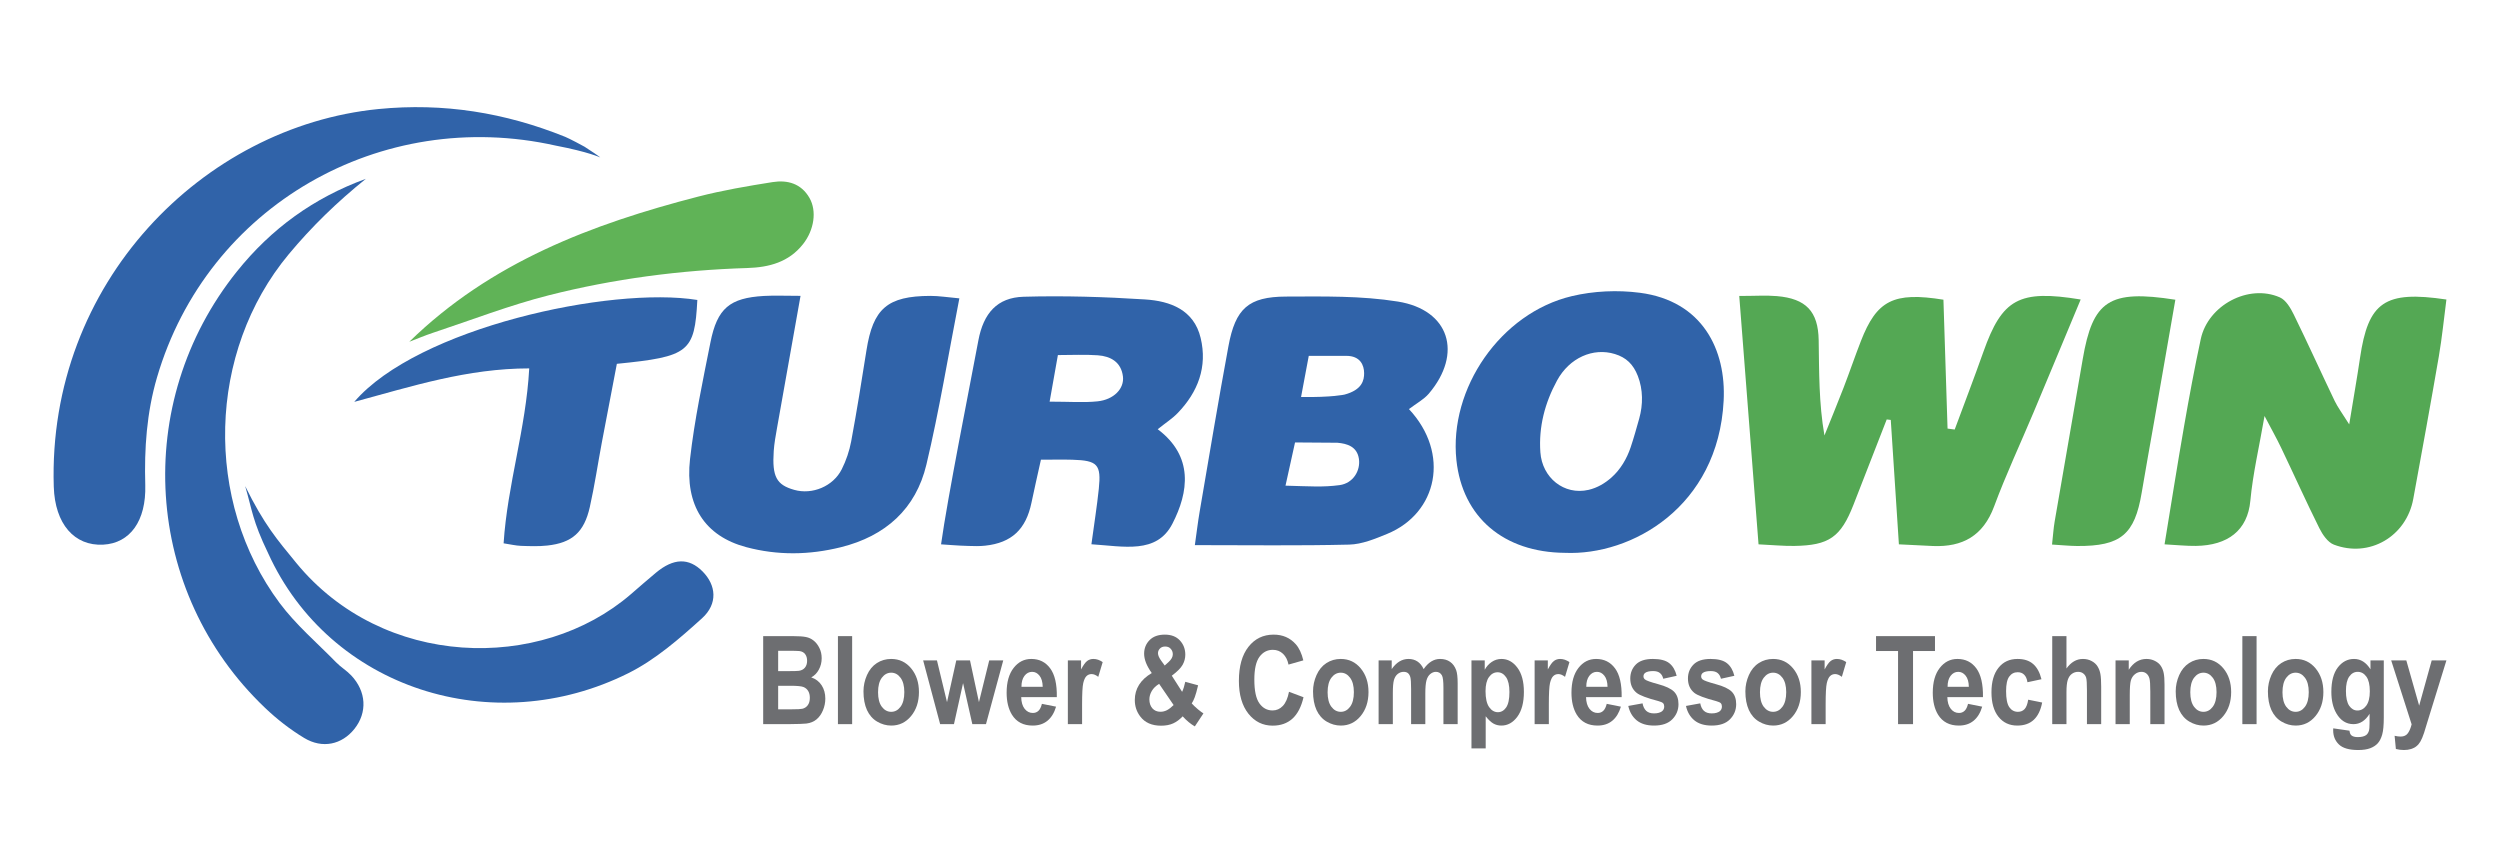 <svg width="140" height="48" viewBox="0 0 140 48" fill="none" xmlns="http://www.w3.org/2000/svg">
<path d="M97.398 16.574C98.294 16.574 98.903 16.53 99.505 16.582C101.135 16.721 101.82 17.436 101.846 19.051C101.874 20.809 101.852 22.568 102.169 24.386C102.529 23.49 102.899 22.598 103.246 21.697C103.578 20.835 103.875 19.961 104.21 19.1C105.097 16.822 106.034 16.332 108.832 16.783C108.908 19.161 108.985 21.581 109.063 24.001C109.196 24.019 109.33 24.036 109.463 24.054C110 22.605 110.553 21.162 111.069 19.706C112.121 16.737 113.059 16.204 116.518 16.772C115.632 18.896 114.763 20.991 113.884 23.082C113.145 24.842 112.333 26.574 111.67 28.361C111.061 30.003 109.911 30.643 108.251 30.577C107.648 30.553 107.046 30.518 106.338 30.483C106.182 28.09 106.032 25.803 105.883 23.516C105.807 23.507 105.731 23.498 105.656 23.489C105.035 25.083 104.418 26.678 103.793 28.271C103.082 30.083 102.43 30.543 100.479 30.572C99.877 30.581 99.275 30.521 98.478 30.483C98.12 25.878 97.771 21.369 97.398 16.574Z" fill="#54A854"/>
<path d="M131.556 23.765C131.796 22.293 131.995 21.171 132.161 20.044C132.622 16.913 133.533 16.257 136.999 16.773C136.861 17.827 136.757 18.898 136.575 19.956C136.117 22.62 135.63 25.279 135.143 27.938C134.759 30.04 132.685 31.259 130.696 30.499C130.354 30.368 130.063 29.939 129.884 29.58C129.143 28.093 128.462 26.577 127.745 25.078C127.487 24.538 127.191 24.015 126.814 23.296C126.513 25.038 126.16 26.528 126.02 28.039C125.865 29.712 124.751 30.545 122.974 30.571C122.433 30.578 121.891 30.519 121.215 30.483C121.591 28.197 121.931 26.03 122.308 23.869C122.593 22.235 122.895 20.604 123.244 18.982C123.653 17.088 125.922 15.884 127.671 16.653C128.01 16.802 128.272 17.248 128.451 17.614C129.236 19.217 129.971 20.844 130.742 22.453C130.913 22.809 131.158 23.13 131.556 23.765Z" fill="#54A854"/>
<path d="M78.901 22.909C81.223 25.392 80.503 28.74 77.68 29.898C77 30.177 76.269 30.481 75.555 30.498C72.733 30.567 69.908 30.527 66.912 30.527C67.013 29.817 67.081 29.233 67.18 28.656C67.71 25.564 68.222 22.469 68.793 19.385C69.183 17.276 69.913 16.616 72.019 16.608C74.108 16.601 76.229 16.558 78.279 16.887C81.175 17.352 81.926 19.792 80.015 22.043C79.741 22.366 79.337 22.577 78.901 22.909ZM71.988 27.197C73.329 27.232 74.081 27.293 75.016 27.167C75.78 27.063 76.194 26.352 76.1 25.701C76 25.005 75.438 24.842 74.898 24.794C73.99 24.794 73.35 24.777 72.522 24.777C72.334 25.63 72.181 26.321 71.988 27.197ZM72.859 22.232C74.614 22.258 75.296 22.096 75.296 22.096C76.281 21.832 76.394 21.293 76.391 20.895C76.389 20.444 76.17 19.928 75.395 19.928C74.406 19.928 74.118 19.928 73.291 19.928C72.859 22.232 73.291 19.928 72.859 22.232Z" fill="#3063A9"/>
<path d="M61.119 30.479C61.278 29.308 61.432 28.344 61.533 27.376C61.675 26.009 61.464 25.787 60.056 25.745C59.512 25.729 58.967 25.743 58.292 25.743C58.099 26.62 57.922 27.383 57.763 28.15C57.454 29.643 56.653 30.399 55.167 30.558C54.862 30.591 54.551 30.584 54.245 30.573C53.884 30.56 53.695 30.555 53.311 30.526C52.699 30.483 52.699 30.483 52.699 30.483C53.062 27.873 54.302 21.661 54.788 19.068C55.074 17.538 55.844 16.661 57.319 16.618C59.588 16.553 61.867 16.624 64.133 16.769C65.53 16.859 66.858 17.345 67.236 18.924C67.625 20.542 67.088 21.955 65.946 23.135C65.654 23.438 65.289 23.671 64.832 24.037C66.854 25.558 66.567 27.558 65.653 29.332C64.771 31.042 62.938 30.594 61.119 30.479ZM58.779 22.492C59.897 22.492 60.688 22.556 61.464 22.475C62.374 22.38 62.967 21.762 62.885 21.084C62.787 20.278 62.202 19.947 61.472 19.896C60.757 19.845 60.036 19.884 59.242 19.884C59.081 20.791 58.957 21.492 58.779 22.492Z" fill="#3063A9"/>
<path d="M31.125 8.155C21.329 5.959 11.603 11.528 8.792 21.136C8.214 23.111 8.077 25.12 8.135 27.162C8.192 29.172 7.282 30.423 5.778 30.501C4.17 30.584 3.076 29.349 3.011 27.255C2.655 15.838 11.383 7.08 21.186 6.107C24.844 5.745 28.287 6.31 31.649 7.662C31.884 7.757 32.676 8.179 32.737 8.218C33.103 8.453 33.546 8.751 33.617 8.819C33.617 8.819 32.977 8.51 31.125 8.155Z" fill="#3063A9"/>
<path d="M87.636 30.959C84.202 30.931 81.899 28.965 81.559 25.771C81.132 21.757 84.034 17.531 88.02 16.584C89.241 16.293 90.587 16.233 91.833 16.395C95.343 16.853 96.672 19.594 96.524 22.444C96.216 28.392 91.364 31.123 87.636 30.959ZM91.795 23.443C92.016 22.658 92.014 21.817 91.72 21.057C91.464 20.397 91.066 20.02 90.434 19.826C89.218 19.451 87.888 20.034 87.194 21.31C86.511 22.563 86.16 23.909 86.261 25.33C86.361 26.747 87.58 27.751 88.965 27.431C89.456 27.317 89.886 27.056 90.239 26.743C90.749 26.291 91.101 25.69 91.318 25.045C91.495 24.518 91.644 23.98 91.795 23.443Z" fill="#3063A9"/>
<path d="M44.83 16.568C44.348 19.272 43.926 21.626 43.511 23.981C43.436 24.404 43.358 24.83 43.329 25.258C43.233 26.696 43.482 27.152 44.479 27.433C45.483 27.717 46.656 27.24 47.138 26.279C47.384 25.79 47.567 25.25 47.667 24.712C47.981 23.019 48.254 21.319 48.522 19.618C48.89 17.277 49.692 16.577 52.101 16.57C52.577 16.569 53.053 16.648 53.724 16.708C53.102 19.901 52.6 22.987 51.878 26.019C51.288 28.498 49.588 30.023 47.088 30.644C45.317 31.083 43.558 31.111 41.792 30.641C39.461 30.021 38.351 28.288 38.641 25.712C38.888 23.517 39.354 21.343 39.785 19.172C40.165 17.261 40.866 16.684 42.78 16.573C43.379 16.539 43.982 16.568 44.83 16.568Z" fill="#3063A9"/>
<path d="M20.488 10.014C18.861 11.325 17.455 12.695 16.174 14.232C11.612 19.709 11.407 28.062 15.661 33.771C16.569 34.988 17.756 35.999 18.826 37.094C19.083 37.357 19.41 37.552 19.663 37.818C20.519 38.72 20.581 39.901 19.844 40.823C19.147 41.694 18.06 41.945 17.034 41.326C16.25 40.853 15.51 40.276 14.847 39.644C8.023 33.152 7.37 22.563 13.267 15.203C15.196 12.795 17.579 11.076 20.488 10.014Z" fill="#3063A9"/>
<path d="M39.051 16.798C38.897 19.719 38.593 19.971 34.544 20.374C34.272 21.798 33.983 23.285 33.704 24.773C33.477 25.981 33.298 27.199 33.029 28.397C32.712 29.808 32.037 30.398 30.653 30.55C30.166 30.604 29.668 30.585 29.175 30.568C28.881 30.557 28.589 30.485 28.202 30.426C28.414 27.132 29.452 24.026 29.637 20.63C26.168 20.631 23.079 21.63 19.838 22.505C23.377 18.367 34.198 16.015 39.051 16.798Z" fill="#3063A9"/>
<path d="M16.594 31.528C21.441 37.435 30.254 37.658 35.332 33.273C35.798 32.87 36.262 32.464 36.735 32.07C37.723 31.248 38.577 31.229 39.344 32.001C40.103 32.765 40.216 33.807 39.311 34.626C38.043 35.773 36.701 36.943 35.188 37.698C27.617 41.477 18.469 38.577 15.014 30.977C14.13 29.142 14.13 28.584 13.729 27.221C14.793 29.379 15.512 30.209 16.594 31.528Z" fill="#3063A9"/>
<path d="M22.92 19.139C27.48 14.684 33.15 12.548 39.102 11.009C40.468 10.656 41.867 10.42 43.262 10.198C44.098 10.065 44.867 10.275 45.331 11.084C45.753 11.821 45.591 12.883 44.971 13.67C44.174 14.682 43.068 14.971 41.858 15.009C38.092 15.126 34.369 15.613 30.724 16.538C28.527 17.096 26.399 17.923 24.241 18.638C23.795 18.786 23.36 18.971 22.92 19.139Z" fill="#60B357"/>
<path d="M121.82 16.785C121.412 19.127 121.024 21.36 120.634 23.594C120.402 24.926 120.158 26.256 119.935 27.59C119.542 29.938 118.763 30.591 116.324 30.576C115.903 30.573 115.482 30.529 114.914 30.495C114.97 29.998 114.994 29.597 115.061 29.204C115.581 26.174 116.113 23.146 116.632 20.116C117.195 16.829 118.106 16.205 121.82 16.785Z" fill="#54A854"/>
<path d="M42.738 35.623H44.399C44.728 35.623 44.972 35.64 45.133 35.673C45.295 35.705 45.44 35.772 45.566 35.875C45.695 35.978 45.802 36.116 45.887 36.289C45.972 36.459 46.014 36.651 46.014 36.864C46.014 37.094 45.961 37.306 45.855 37.499C45.752 37.692 45.61 37.836 45.43 37.933C45.684 38.02 45.878 38.169 46.014 38.38C46.15 38.59 46.218 38.838 46.218 39.123C46.218 39.347 46.174 39.566 46.085 39.778C45.998 39.989 45.878 40.158 45.725 40.286C45.574 40.411 45.387 40.489 45.164 40.518C45.024 40.536 44.687 40.547 44.152 40.552H42.738V35.623ZM43.577 36.443V37.583H44.127C44.454 37.583 44.657 37.578 44.736 37.566C44.88 37.546 44.992 37.488 45.073 37.392C45.156 37.293 45.198 37.164 45.198 37.005C45.198 36.852 45.162 36.729 45.09 36.635C45.02 36.539 44.916 36.48 44.776 36.46C44.693 36.449 44.454 36.443 44.059 36.443H43.577ZM43.577 38.403V39.721H44.353C44.656 39.721 44.847 39.711 44.929 39.691C45.053 39.664 45.154 39.599 45.232 39.496C45.311 39.391 45.351 39.251 45.351 39.076C45.351 38.928 45.321 38.802 45.26 38.699C45.2 38.596 45.112 38.521 44.997 38.474C44.883 38.427 44.636 38.403 44.254 38.403H43.577Z" fill="#6D6E71"/>
<path d="M46.924 40.552V35.623H47.72V40.552H46.924Z" fill="#6D6E71"/>
<path d="M48.355 38.716C48.355 38.402 48.42 38.099 48.55 37.805C48.681 37.511 48.865 37.287 49.103 37.133C49.343 36.978 49.61 36.901 49.905 36.901C50.36 36.901 50.733 37.077 51.024 37.428C51.315 37.778 51.461 38.221 51.461 38.756C51.461 39.297 51.313 39.745 51.019 40.101C50.726 40.455 50.356 40.632 49.91 40.632C49.635 40.632 49.371 40.558 49.12 40.41C48.87 40.263 48.681 40.046 48.55 39.762C48.42 39.475 48.355 39.126 48.355 38.716ZM49.171 38.767C49.171 39.121 49.242 39.392 49.383 39.58C49.525 39.768 49.7 39.862 49.908 39.862C50.115 39.862 50.289 39.768 50.429 39.58C50.571 39.392 50.642 39.118 50.642 38.76C50.642 38.41 50.571 38.141 50.429 37.953C50.289 37.765 50.115 37.67 49.908 37.67C49.7 37.67 49.525 37.765 49.383 37.953C49.242 38.141 49.171 38.412 49.171 38.767Z" fill="#6D6E71"/>
<path d="M52.648 40.552L51.696 36.981H52.469L53.033 39.321L53.552 36.981H54.32L54.821 39.321L55.397 36.981H56.182L55.215 40.552H54.45L53.932 38.255L53.422 40.552H52.648Z" fill="#6D6E71"/>
<path d="M58.347 39.415L59.14 39.573C59.038 39.919 58.877 40.182 58.656 40.363C58.436 40.543 58.161 40.632 57.831 40.632C57.307 40.632 56.92 40.429 56.669 40.024C56.471 39.699 56.371 39.289 56.371 38.793C56.371 38.202 56.502 37.739 56.763 37.405C57.023 37.069 57.353 36.901 57.752 36.901C58.199 36.901 58.553 37.077 58.811 37.428C59.07 37.778 59.194 38.315 59.182 39.039H57.188C57.193 39.319 57.258 39.538 57.38 39.694C57.503 39.849 57.656 39.926 57.839 39.926C57.964 39.926 58.069 39.886 58.154 39.805C58.239 39.725 58.303 39.595 58.347 39.415ZM58.392 38.461C58.386 38.187 58.327 37.98 58.213 37.839C58.1 37.695 57.962 37.623 57.8 37.623C57.626 37.623 57.482 37.699 57.369 37.849C57.256 37.999 57.2 38.203 57.202 38.461H58.392Z" fill="#6D6E71"/>
<path d="M60.597 40.552H59.8V36.981H60.54V37.489C60.666 37.249 60.78 37.091 60.88 37.015C60.982 36.939 61.097 36.901 61.226 36.901C61.407 36.901 61.582 36.96 61.75 37.079L61.503 37.903C61.369 37.799 61.245 37.748 61.129 37.748C61.018 37.748 60.923 37.785 60.846 37.859C60.769 37.931 60.707 38.062 60.662 38.252C60.618 38.443 60.597 38.842 60.597 39.449V40.552Z" fill="#6D6E71"/>
<path d="M67.392 39.95L66.91 40.679C66.674 40.543 66.447 40.354 66.23 40.115C66.062 40.294 65.883 40.426 65.695 40.511C65.506 40.596 65.281 40.639 65.02 40.639C64.502 40.639 64.113 40.467 63.853 40.121C63.65 39.855 63.549 39.547 63.549 39.2C63.549 38.884 63.629 38.601 63.787 38.35C63.946 38.096 64.183 37.877 64.499 37.691C64.357 37.491 64.25 37.302 64.178 37.123C64.107 36.941 64.071 36.77 64.071 36.608C64.071 36.31 64.171 36.058 64.371 35.852C64.573 35.643 64.86 35.539 65.233 35.539C65.592 35.539 65.872 35.648 66.074 35.865C66.276 36.083 66.377 36.348 66.377 36.662C66.377 36.861 66.327 37.051 66.227 37.23C66.127 37.409 65.925 37.612 65.621 37.839L66.199 38.743C66.267 38.599 66.326 38.412 66.375 38.181L67.094 38.377C67.023 38.679 66.96 38.901 66.907 39.042C66.855 39.181 66.798 39.298 66.737 39.392C66.826 39.49 66.94 39.599 67.08 39.718C67.222 39.834 67.326 39.912 67.392 39.95ZM65.224 37.27L65.439 37.075C65.598 36.93 65.677 36.785 65.677 36.642C65.677 36.521 65.639 36.418 65.561 36.333C65.486 36.247 65.383 36.205 65.252 36.205C65.126 36.205 65.027 36.243 64.955 36.319C64.883 36.393 64.847 36.479 64.847 36.578C64.847 36.694 64.908 36.836 65.029 37.002L65.224 37.27ZM64.912 38.296C64.729 38.406 64.592 38.538 64.501 38.693C64.411 38.847 64.365 39.005 64.365 39.166C64.365 39.37 64.421 39.538 64.533 39.667C64.646 39.795 64.797 39.859 64.986 39.859C65.111 39.859 65.231 39.83 65.346 39.772C65.461 39.713 65.587 39.617 65.723 39.483L64.912 38.296Z" fill="#6D6E71"/>
<path d="M72.184 38.74L72.997 39.045C72.872 39.583 72.665 39.983 72.374 40.246C72.085 40.506 71.717 40.636 71.271 40.636C70.72 40.636 70.266 40.413 69.911 39.967C69.556 39.518 69.378 38.907 69.378 38.131C69.378 37.311 69.557 36.674 69.914 36.221C70.271 35.767 70.74 35.539 71.322 35.539C71.831 35.539 72.243 35.717 72.561 36.074C72.75 36.284 72.891 36.587 72.986 36.981L72.156 37.217C72.106 36.961 72.003 36.759 71.847 36.611C71.692 36.464 71.503 36.39 71.28 36.39C70.972 36.39 70.722 36.521 70.529 36.783C70.338 37.045 70.243 37.47 70.243 38.057C70.243 38.68 70.337 39.124 70.526 39.388C70.715 39.653 70.961 39.785 71.263 39.785C71.486 39.785 71.677 39.701 71.838 39.533C71.999 39.365 72.114 39.1 72.184 38.74Z" fill="#6D6E71"/>
<path d="M73.53 38.716C73.53 38.402 73.595 38.099 73.725 37.805C73.856 37.511 74.04 37.287 74.278 37.133C74.518 36.978 74.785 36.901 75.08 36.901C75.535 36.901 75.908 37.077 76.199 37.428C76.49 37.778 76.636 38.221 76.636 38.756C76.636 39.297 76.488 39.745 76.194 40.101C75.901 40.455 75.531 40.632 75.086 40.632C74.81 40.632 74.546 40.558 74.295 40.41C74.046 40.263 73.856 40.046 73.725 39.762C73.595 39.475 73.53 39.126 73.53 38.716ZM74.346 38.767C74.346 39.121 74.417 39.392 74.558 39.58C74.7 39.768 74.875 39.862 75.083 39.862C75.29 39.862 75.464 39.768 75.604 39.58C75.746 39.392 75.817 39.118 75.817 38.76C75.817 38.41 75.746 38.141 75.604 37.953C75.464 37.765 75.29 37.67 75.083 37.67C74.875 37.67 74.7 37.765 74.558 37.953C74.417 38.141 74.346 38.412 74.346 38.767Z" fill="#6D6E71"/>
<path d="M77.202 36.981H77.936V37.469C78.199 37.09 78.512 36.901 78.874 36.901C79.067 36.901 79.234 36.948 79.376 37.042C79.518 37.136 79.634 37.278 79.724 37.469C79.857 37.278 79.999 37.136 80.152 37.042C80.305 36.948 80.469 36.901 80.643 36.901C80.864 36.901 81.051 36.954 81.204 37.062C81.357 37.167 81.471 37.323 81.546 37.529C81.601 37.682 81.629 37.928 81.629 38.269V40.552H80.832V38.511C80.832 38.157 80.805 37.928 80.75 37.825C80.677 37.691 80.563 37.623 80.41 37.623C80.299 37.623 80.194 37.664 80.096 37.745C79.997 37.825 79.927 37.944 79.883 38.101C79.84 38.255 79.818 38.501 79.818 38.837V40.552H79.022V38.595C79.022 38.248 79.007 38.023 78.979 37.923C78.951 37.822 78.906 37.747 78.846 37.697C78.787 37.648 78.707 37.623 78.605 37.623C78.482 37.623 78.372 37.663 78.273 37.741C78.175 37.819 78.105 37.933 78.061 38.081C78.019 38.229 77.999 38.474 77.999 38.817V40.552H77.202V36.981Z" fill="#6D6E71"/>
<path d="M82.402 36.981H83.145V37.506C83.241 37.327 83.371 37.181 83.536 37.069C83.7 36.957 83.882 36.901 84.083 36.901C84.432 36.901 84.729 37.063 84.972 37.388C85.216 37.713 85.338 38.166 85.338 38.746C85.338 39.343 85.215 39.806 84.97 40.138C84.724 40.468 84.427 40.632 84.077 40.632C83.911 40.632 83.76 40.593 83.624 40.515C83.49 40.436 83.348 40.302 83.199 40.111V41.91H82.402V36.981ZM83.19 38.706C83.19 39.107 83.257 39.404 83.391 39.597C83.525 39.787 83.689 39.883 83.882 39.883C84.067 39.883 84.221 39.795 84.343 39.62C84.466 39.443 84.528 39.154 84.528 38.753C84.528 38.379 84.464 38.101 84.338 37.919C84.211 37.738 84.054 37.647 83.867 37.647C83.673 37.647 83.511 37.737 83.383 37.916C83.254 38.093 83.19 38.356 83.19 38.706Z" fill="#6D6E71"/>
<path d="M86.735 40.552H85.939V36.981H86.678V37.489C86.805 37.249 86.918 37.091 87.019 37.015C87.121 36.939 87.236 36.901 87.364 36.901C87.546 36.901 87.72 36.96 87.888 37.079L87.642 37.903C87.508 37.799 87.383 37.748 87.268 37.748C87.156 37.748 87.062 37.785 86.984 37.859C86.907 37.931 86.846 38.062 86.8 38.252C86.757 38.443 86.735 38.842 86.735 39.449V40.552Z" fill="#6D6E71"/>
<path d="M89.977 39.415L90.77 39.573C90.668 39.919 90.507 40.182 90.286 40.363C90.067 40.543 89.792 40.632 89.461 40.632C88.938 40.632 88.551 40.429 88.299 40.024C88.101 39.699 88.002 39.289 88.002 38.793C88.002 38.202 88.132 37.739 88.393 37.405C88.654 37.069 88.983 36.901 89.382 36.901C89.83 36.901 90.183 37.077 90.442 37.428C90.701 37.778 90.824 38.315 90.813 39.039H88.818C88.824 39.319 88.888 39.538 89.011 39.694C89.133 39.849 89.286 39.926 89.47 39.926C89.594 39.926 89.699 39.886 89.784 39.805C89.869 39.725 89.933 39.595 89.977 39.415ZM90.022 38.461C90.017 38.187 89.957 37.98 89.844 37.839C89.73 37.695 89.593 37.623 89.43 37.623C89.256 37.623 89.113 37.699 88.999 37.849C88.886 37.999 88.83 38.203 88.832 38.461H90.022Z" fill="#6D6E71"/>
<path d="M91.184 39.533L91.983 39.388C92.017 39.572 92.086 39.712 92.19 39.809C92.294 39.903 92.439 39.95 92.626 39.95C92.832 39.95 92.987 39.905 93.091 39.815C93.161 39.753 93.196 39.669 93.196 39.563C93.196 39.492 93.177 39.432 93.139 39.385C93.1 39.34 93.011 39.299 92.873 39.261C92.231 39.093 91.824 38.939 91.652 38.8C91.414 38.607 91.295 38.34 91.295 37.997C91.295 37.687 91.398 37.427 91.603 37.217C91.809 37.006 92.129 36.901 92.561 36.901C92.973 36.901 93.279 36.98 93.48 37.139C93.68 37.298 93.818 37.534 93.893 37.845L93.142 38.01C93.11 37.871 93.049 37.765 92.958 37.691C92.869 37.617 92.742 37.58 92.576 37.58C92.366 37.58 92.216 37.614 92.125 37.684C92.064 37.733 92.034 37.797 92.034 37.876C92.034 37.943 92.061 38 92.114 38.047C92.185 38.11 92.433 38.198 92.856 38.313C93.281 38.427 93.578 38.567 93.746 38.733C93.912 38.901 93.995 39.135 93.995 39.435C93.995 39.763 93.88 40.044 93.65 40.279C93.419 40.515 93.078 40.632 92.626 40.632C92.216 40.632 91.892 40.534 91.652 40.337C91.414 40.139 91.258 39.871 91.184 39.533Z" fill="#6D6E71"/>
<path d="M94.415 39.533L95.214 39.388C95.248 39.572 95.317 39.712 95.421 39.809C95.525 39.903 95.67 39.95 95.857 39.95C96.063 39.95 96.218 39.905 96.322 39.815C96.392 39.753 96.427 39.669 96.427 39.563C96.427 39.492 96.408 39.432 96.37 39.385C96.33 39.34 96.241 39.299 96.103 39.261C95.461 39.093 95.054 38.939 94.882 38.8C94.644 38.607 94.525 38.34 94.525 37.997C94.525 37.687 94.628 37.427 94.834 37.217C95.04 37.006 95.359 36.901 95.792 36.901C96.204 36.901 96.51 36.98 96.71 37.139C96.91 37.298 97.048 37.534 97.124 37.845L96.373 38.01C96.341 37.871 96.279 37.765 96.189 37.691C96.1 37.617 95.972 37.58 95.806 37.58C95.596 37.58 95.446 37.614 95.355 37.684C95.295 37.733 95.265 37.797 95.265 37.876C95.265 37.943 95.291 38 95.344 38.047C95.416 38.11 95.663 38.198 96.087 38.313C96.512 38.427 96.808 38.567 96.976 38.733C97.143 38.901 97.226 39.135 97.226 39.435C97.226 39.763 97.11 40.044 96.88 40.279C96.65 40.515 96.308 40.632 95.857 40.632C95.447 40.632 95.122 40.534 94.882 40.337C94.644 40.139 94.488 39.871 94.415 39.533Z" fill="#6D6E71"/>
<path d="M97.741 38.716C97.741 38.402 97.807 38.099 97.937 37.805C98.067 37.511 98.251 37.287 98.49 37.133C98.73 36.978 98.997 36.901 99.291 36.901C99.747 36.901 100.12 37.077 100.411 37.428C100.702 37.778 100.847 38.221 100.847 38.756C100.847 39.297 100.7 39.745 100.405 40.101C100.112 40.455 99.743 40.632 99.297 40.632C99.021 40.632 98.758 40.558 98.507 40.41C98.257 40.263 98.067 40.046 97.937 39.762C97.807 39.475 97.741 39.126 97.741 38.716ZM98.558 38.767C98.558 39.121 98.628 39.392 98.77 39.58C98.912 39.768 99.087 39.862 99.294 39.862C99.502 39.862 99.676 39.768 99.816 39.58C99.957 39.392 100.028 39.118 100.028 38.76C100.028 38.41 99.957 38.141 99.816 37.953C99.676 37.765 99.502 37.67 99.294 37.67C99.087 37.67 98.912 37.765 98.77 37.953C98.628 38.141 98.558 38.412 98.558 38.767Z" fill="#6D6E71"/>
<path d="M102.236 40.552H101.439V36.981H102.179V37.489C102.306 37.249 102.419 37.091 102.519 37.015C102.621 36.939 102.736 36.901 102.865 36.901C103.046 36.901 103.221 36.96 103.389 37.079L103.143 37.903C103.008 37.799 102.884 37.748 102.768 37.748C102.657 37.748 102.563 37.785 102.485 37.859C102.408 37.931 102.346 38.062 102.301 38.252C102.257 38.443 102.236 38.842 102.236 39.449V40.552Z" fill="#6D6E71"/>
<path d="M106.291 40.552V36.457H105.058V35.623H108.359V36.457H107.13V40.552H106.291Z" fill="#6D6E71"/>
<path d="M110.21 39.415L111.003 39.573C110.901 39.919 110.74 40.182 110.519 40.363C110.3 40.543 110.025 40.632 109.694 40.632C109.171 40.632 108.784 40.429 108.532 40.024C108.334 39.699 108.235 39.289 108.235 38.793C108.235 38.202 108.365 37.739 108.626 37.405C108.887 37.069 109.216 36.901 109.615 36.901C110.063 36.901 110.416 37.077 110.675 37.428C110.933 37.778 111.057 38.315 111.046 39.039H109.051C109.057 39.319 109.121 39.538 109.244 39.694C109.366 39.849 109.519 39.926 109.703 39.926C109.827 39.926 109.932 39.886 110.017 39.805C110.102 39.725 110.166 39.595 110.21 39.415ZM110.255 38.461C110.25 38.187 110.19 37.98 110.077 37.839C109.963 37.695 109.825 37.623 109.663 37.623C109.489 37.623 109.346 37.699 109.232 37.849C109.119 37.999 109.063 38.203 109.065 38.461H110.255Z" fill="#6D6E71"/>
<path d="M114.322 38.037L113.537 38.205C113.51 38.019 113.45 37.879 113.355 37.785C113.263 37.691 113.142 37.644 112.993 37.644C112.794 37.644 112.636 37.725 112.517 37.889C112.399 38.05 112.341 38.322 112.341 38.703C112.341 39.126 112.4 39.425 112.519 39.6C112.64 39.775 112.802 39.862 113.004 39.862C113.155 39.862 113.279 39.812 113.375 39.711C113.472 39.608 113.54 39.432 113.579 39.183L114.361 39.341C114.28 39.767 114.124 40.089 113.894 40.306C113.663 40.524 113.354 40.632 112.967 40.632C112.527 40.632 112.176 40.468 111.913 40.138C111.652 39.809 111.522 39.353 111.522 38.77C111.522 38.18 111.653 37.722 111.916 37.395C112.178 37.065 112.534 36.901 112.981 36.901C113.348 36.901 113.639 36.995 113.854 37.183C114.071 37.369 114.227 37.654 114.322 38.037Z" fill="#6D6E71"/>
<path d="M115.722 35.623V37.435C115.979 37.079 116.285 36.901 116.643 36.901C116.826 36.901 116.991 36.941 117.138 37.022C117.286 37.102 117.396 37.205 117.47 37.331C117.546 37.456 117.597 37.595 117.623 37.748C117.651 37.9 117.666 38.137 117.666 38.457V40.552H116.869V38.666C116.869 38.291 116.854 38.054 116.824 37.953C116.794 37.852 116.74 37.773 116.662 37.714C116.587 37.654 116.491 37.623 116.376 37.623C116.244 37.623 116.126 37.661 116.022 37.738C115.918 37.814 115.842 37.929 115.792 38.084C115.745 38.236 115.722 38.463 115.722 38.763V40.552H114.925V35.623H115.722Z" fill="#6D6E71"/>
<path d="M121.213 40.552H120.417V38.73C120.417 38.344 120.4 38.095 120.366 37.983C120.332 37.869 120.276 37.78 120.199 37.718C120.123 37.655 120.032 37.623 119.924 37.623C119.786 37.623 119.662 37.668 119.553 37.758C119.443 37.848 119.368 37.966 119.326 38.114C119.286 38.262 119.267 38.536 119.267 38.935V40.552H118.47V36.981H119.21V37.506C119.473 37.102 119.803 36.901 120.202 36.901C120.377 36.901 120.538 36.939 120.683 37.015C120.829 37.089 120.939 37.184 121.012 37.301C121.088 37.417 121.14 37.55 121.168 37.697C121.198 37.845 121.213 38.057 121.213 38.333V40.552Z" fill="#6D6E71"/>
<path d="M121.84 38.716C121.84 38.402 121.905 38.099 122.035 37.805C122.166 37.511 122.35 37.287 122.588 37.133C122.828 36.978 123.095 36.901 123.39 36.901C123.845 36.901 124.218 37.077 124.509 37.428C124.8 37.778 124.945 38.221 124.945 38.756C124.945 39.297 124.798 39.745 124.503 40.101C124.211 40.455 123.841 40.632 123.395 40.632C123.12 40.632 122.856 40.558 122.605 40.41C122.355 40.263 122.166 40.046 122.035 39.762C121.905 39.475 121.84 39.126 121.84 38.716ZM122.656 38.767C122.656 39.121 122.727 39.392 122.868 39.58C123.01 39.768 123.185 39.862 123.393 39.862C123.6 39.862 123.774 39.768 123.914 39.58C124.056 39.392 124.126 39.118 124.126 38.76C124.126 38.41 124.056 38.141 123.914 37.953C123.774 37.765 123.6 37.67 123.393 37.67C123.185 37.67 123.01 37.765 122.868 37.953C122.727 38.141 122.656 38.412 122.656 38.767Z" fill="#6D6E71"/>
<path d="M125.572 40.552V35.623H126.368V40.552H125.572Z" fill="#6D6E71"/>
<path d="M127.003 38.716C127.003 38.402 127.068 38.099 127.198 37.805C127.329 37.511 127.513 37.287 127.751 37.133C127.991 36.978 128.258 36.901 128.553 36.901C129.008 36.901 129.381 37.077 129.672 37.428C129.963 37.778 130.109 38.221 130.109 38.756C130.109 39.297 129.961 39.745 129.666 40.101C129.374 40.455 129.004 40.632 128.558 40.632C128.283 40.632 128.019 40.558 127.768 40.41C127.518 40.263 127.329 40.046 127.198 39.762C127.068 39.475 127.003 39.126 127.003 38.716ZM127.819 38.767C127.819 39.121 127.89 39.392 128.031 39.58C128.173 39.768 128.348 39.862 128.556 39.862C128.763 39.862 128.937 39.768 129.077 39.58C129.219 39.392 129.29 39.118 129.29 38.76C129.29 38.41 129.219 38.141 129.077 37.953C128.937 37.765 128.763 37.67 128.556 37.67C128.348 37.67 128.173 37.765 128.031 37.953C127.89 38.141 127.819 38.412 127.819 38.767Z" fill="#6D6E71"/>
<path d="M130.661 40.787L131.571 40.918C131.586 41.044 131.621 41.13 131.676 41.177C131.751 41.244 131.87 41.278 132.033 41.278C132.24 41.278 132.396 41.241 132.5 41.167C132.57 41.117 132.623 41.038 132.659 40.928C132.683 40.85 132.696 40.705 132.696 40.495V39.973C132.458 40.359 132.157 40.552 131.795 40.552C131.39 40.552 131.07 40.349 130.834 39.943C130.649 39.623 130.556 39.224 130.556 38.746C130.556 38.148 130.677 37.691 130.919 37.375C131.163 37.059 131.465 36.901 131.826 36.901C132.198 36.901 132.505 37.094 132.747 37.482V36.981H133.492V40.185C133.492 40.606 133.463 40.921 133.404 41.13C133.346 41.338 133.263 41.502 133.158 41.621C133.052 41.739 132.91 41.833 132.733 41.9C132.557 41.967 132.334 42.001 132.064 42.001C131.554 42.001 131.192 41.896 130.978 41.688C130.765 41.482 130.658 41.219 130.658 40.901C130.658 40.87 130.659 40.832 130.661 40.787ZM131.372 38.693C131.372 39.071 131.434 39.349 131.557 39.526C131.681 39.701 131.834 39.788 132.016 39.788C132.21 39.788 132.375 39.699 132.509 39.52C132.643 39.338 132.71 39.07 132.71 38.716C132.71 38.346 132.646 38.072 132.517 37.892C132.389 37.713 132.226 37.623 132.03 37.623C131.839 37.623 131.681 37.712 131.557 37.889C131.434 38.064 131.372 38.332 131.372 38.693Z" fill="#6D6E71"/>
<path d="M133.906 36.981H134.753L135.473 39.516L136.176 36.981H137L135.938 40.417L135.748 41.039C135.678 41.248 135.611 41.407 135.547 41.517C135.484 41.626 135.411 41.715 135.328 41.782C135.247 41.852 135.146 41.905 135.025 41.943C134.906 41.981 134.771 42.001 134.62 42.001C134.467 42.001 134.317 41.981 134.169 41.943L134.098 41.204C134.223 41.233 134.336 41.248 134.436 41.248C134.621 41.248 134.758 41.182 134.847 41.053C134.935 40.925 135.003 40.761 135.051 40.562L133.906 36.981Z" fill="#6D6E71"/>
</svg>
